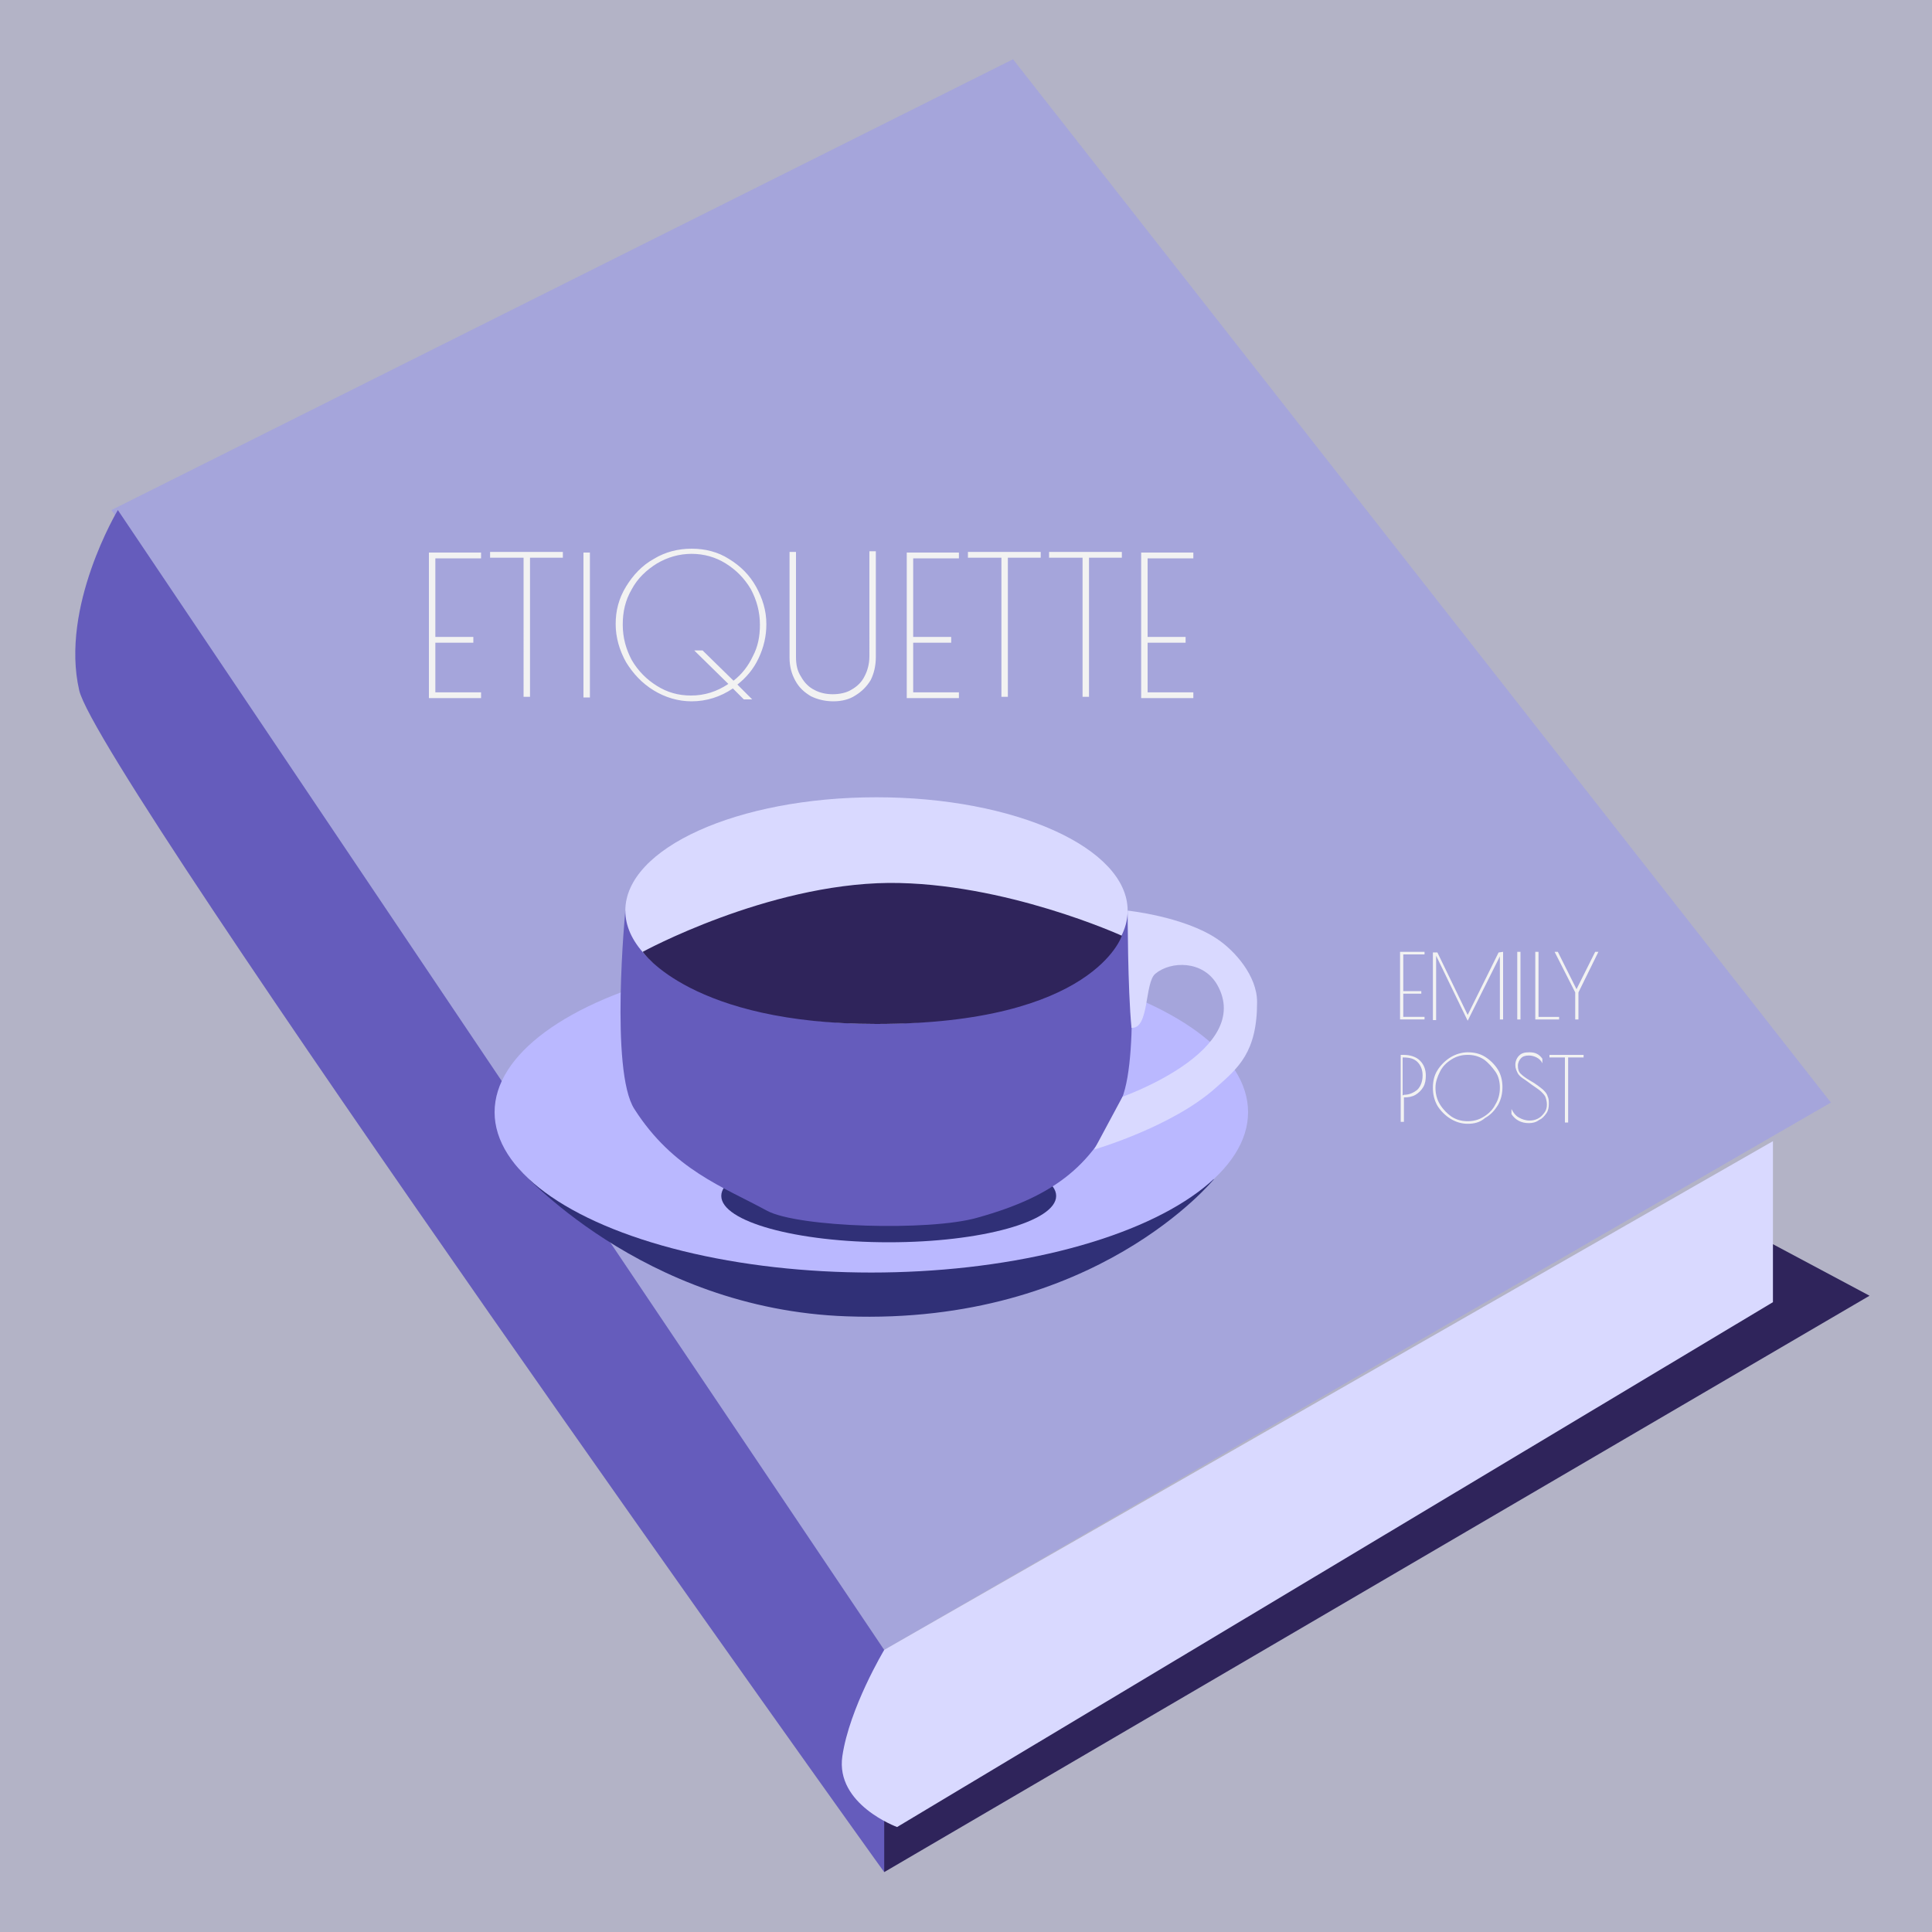 <?xml version="1.0" encoding="utf-8"?>
<!-- Generator: Adobe Illustrator 24.1.2, SVG Export Plug-In . SVG Version: 6.00 Build 0)  -->
<svg version="1.1" id="Layer_1" xmlns="http://www.w3.org/2000/svg" xmlns:xlink="http://www.w3.org/1999/xlink" x="0px" y="0px"
	 viewBox="0 0 300 300" style="enable-background:new 0 0 300 300;" xml:space="preserve">
<style type="text/css">
	.st0{fill:#B3B3C6;}
	.st1{fill:#A5A5DB;}
	.st2{fill:#2F245B;}
	.st3{fill:#655CBC;}
	.st4{fill:#D9D9FF;}
	.st5{fill:#F2F2F2;}
	.st6{fill:#303077;}
	.st7{fill:#BAB8FF;}
</style>
<rect class="st0" width="300" height="300"/>
<path class="st1" d="M137.3,256.2l-120-177l140-70l127,162L137.3,256.2z"/>
<path class="st2" d="M275.3,193.2l-140,82l2,15.5l153-89.5L275.3,193.2z"/>
<path class="st3" d="M12.3,107.2c-3-13,6-28,6-28l119,177v34.5C137.3,290.8,15.3,120.2,12.3,107.2z"/>
<path class="st4" d="M275.3,202.2v-25l-138,79c0,0-5.4,9-6.5,16.5s8.5,11,8.5,11L275.3,202.2z"/>
<path class="st5" d="M66.6,85.8h8.1v0.9h-7.1v12.2h5.9v0.9h-5.9v7.7h7.1v0.9h-8.1V85.8z M81.3,86.6h-5.2v-0.9h11.3v0.9h-5.1v21.6h-1
	C81.3,108.2,81.3,86.6,81.3,86.6z M90.6,85.8h1v22.5h-1V85.8z M119,96.9c0,1.9-0.4,3.6-1.2,5.3s-1.9,3-3.3,4.1l2.3,2.3h-1.3
	l-1.7-1.7c-1.9,1.3-4.1,2-6.4,2c-2.1,0-4.1-0.6-5.9-1.7c-1.8-1.1-3.2-2.6-4.3-4.4c-1-1.8-1.6-3.8-1.6-5.9c0-2.1,0.5-4,1.6-5.8
	s2.5-3.3,4.3-4.3c1.8-1.1,3.8-1.6,5.9-1.6c2.1,0,4.1,0.5,5.8,1.6c1.8,1.1,3.2,2.5,4.2,4.3C118.4,92.9,119,94.8,119,96.9z M107.3,108
	c2.1,0,4-0.6,5.8-1.8l-5.3-5.2h1.3l4.8,4.7c1.3-1,2.3-2.3,3-3.8c0.8-1.5,1.1-3.1,1.1-4.9c0-2-0.5-3.8-1.4-5.5c-1-1.7-2.3-3-3.9-4
	c-1.6-1-3.4-1.5-5.3-1.5c-1.9,0-3.7,0.5-5.4,1.5c-1.6,1-3,2.3-3.9,4c-1,1.7-1.4,3.5-1.4,5.5s0.5,3.8,1.4,5.5c1,1.7,2.3,3,3.9,4
	C103.6,107.5,105.3,108,107.3,108z M129.4,108.9c-1.3,0-2.5-0.3-3.5-0.8c-1-0.6-1.8-1.3-2.4-2.4s-0.9-2.2-0.9-3.6V85.7h1V102
	c0,1.2,0.2,2.2,0.8,3.1c0.5,0.9,1.2,1.6,2,2c0.9,0.5,1.9,0.7,2.9,0.7s2.1-0.2,2.9-0.7c0.9-0.5,1.6-1.2,2-2c0.5-0.9,0.8-2,0.8-3.2
	V85.6h1V102c0,1.4-0.3,2.6-0.8,3.6c-0.6,1-1.4,1.8-2.4,2.4C131.9,108.6,130.7,108.9,129.4,108.9z M140.8,85.8h8.1v0.9h-7.1v12.2h5.9
	v0.9h-5.9v7.7h7.1v0.9h-8.1V85.8z M155.5,86.6h-5.2v-0.9h11.3v0.9h-5.1v21.6h-1V86.6z M168.1,86.6h-5.2v-0.9h11.3v0.9h-5.1v21.6h-1
	V86.6z M177.2,85.8h8.1v0.9h-7.1v12.2h5.9v0.9h-5.9v7.7h7.1v0.9h-8.1V85.8z"/>
<path class="st5" d="M217.4,147.8h3.8v0.4h-3.3v5.7h2.8v0.4h-2.8v3.6h3.3v0.4h-3.8L217.4,147.8L217.4,147.8z M233.4,147.8v10.5h-0.5
	v-9.8l-5,10l-4.9-10.1v10h-0.5v-10.5h0.7l4.7,9.7l4.8-9.7L233.4,147.8L233.4,147.8z M235.6,147.8h0.5v10.5h-0.5V147.8z M238.4,147.8
	h0.5v10.1h3.2v0.4h-3.7V147.8z M248.2,147.8l-3.1,6.3v4.2h-0.5v-4.2l-3.2-6.3h0.5l2.9,5.8l2.9-5.8H248.2z M217.4,163.8h0.5
	c1.1,0,2,0.3,2.6,0.9c0.6,0.6,0.9,1.4,0.9,2.3c0,0.7-0.1,1.3-0.4,1.8c-0.3,0.5-0.7,0.9-1.2,1.2s-1.1,0.4-1.7,0.4H218v3.8h-0.5v-10.4
	H217.4z M218,170c0.8,0,1.5-0.3,2.1-0.8c0.5-0.5,0.8-1.3,0.8-2.2s-0.3-1.6-0.8-2.1s-1.2-0.7-2.2-0.7h-0.1v5.9L218,170L218,170z
	 M227.9,174.5c-1,0-1.9-0.3-2.7-0.8s-1.5-1.2-2-2c-0.5-0.9-0.7-1.8-0.7-2.8s0.2-1.9,0.7-2.7s1.2-1.5,2-2s1.8-0.8,2.7-0.8
	c1,0,1.9,0.2,2.7,0.7c0.8,0.5,1.5,1.2,2,2s0.7,1.8,0.7,2.7c0,1-0.2,1.9-0.7,2.8c-0.5,0.8-1.1,1.5-2,2
	C229.8,174.3,228.9,174.5,227.9,174.5z M227.9,174.1c0.9,0,1.7-0.2,2.5-0.7s1.4-1.1,1.8-1.9c0.5-0.8,0.7-1.7,0.7-2.6
	c0-0.9-0.2-1.8-0.7-2.5s-1.1-1.4-1.8-1.9c-0.8-0.5-1.6-0.7-2.5-0.7s-1.7,0.2-2.5,0.7s-1.4,1.1-1.8,1.9c-0.4,0.8-0.7,1.6-0.7,2.5
	s0.2,1.8,0.7,2.6s1.1,1.4,1.8,1.9C226.2,173.9,227,174.1,227.9,174.1z M237.4,174.4c-1.2,0-2.1-0.5-2.7-1.4v-0.8
	c0.3,0.6,0.6,1,1.1,1.3s1.1,0.5,1.7,0.5c0.5,0,0.9-0.1,1.3-0.3s0.7-0.5,1-0.9s0.4-0.8,0.4-1.3c0-0.4-0.1-0.8-0.2-1.1
	s-0.4-0.6-0.7-0.9c-0.3-0.3-0.8-0.6-1.5-1.1l-0.4-0.3c-0.4-0.3-0.7-0.5-1-0.7s-0.5-0.4-0.7-0.7c-0.2-0.4-0.4-0.8-0.4-1.3
	c0-0.6,0.2-1.1,0.6-1.5s0.9-0.5,1.6-0.5c0.9,0,1.5,0.3,2,1v0.7c-0.2-0.4-0.5-0.7-0.9-0.9s-0.8-0.3-1.2-0.3c-0.5,0-0.9,0.1-1.2,0.4
	c-0.3,0.3-0.5,0.7-0.5,1.2s0.1,0.9,0.4,1.2s0.8,0.7,1.5,1.1c0.9,0.5,1.5,1,2,1.4c0.3,0.3,0.6,0.6,0.7,1c0.2,0.4,0.2,0.8,0.2,1.2
	c0,0.6-0.1,1.1-0.4,1.5s-0.6,0.8-1.1,1C238.5,174.3,237.9,174.4,237.4,174.4z M243,164.2h-2.4v-0.4h5.3v0.4h-2.4v10.1H243V164.2z"/>
<path class="st6" d="M80.5,181.4c0,0,19.1,21.9,51,23c38.6,1.4,57-21.3,57-21.3L80.5,181.4z"/>
<ellipse class="st7" cx="135.3" cy="172.7" rx="58.5" ry="24.9"/>
<ellipse class="st6" cx="138" cy="185.7" rx="26" ry="7.2"/>
<path class="st3" d="M119.1,188c-6.8-3.7-14.6-6.4-20.6-15.8c-3.8-5.9-1.4-30.8-1.4-30.8h78c0,0,2,22-0.9,29.2
	c-4.1,10.1-10.2,15.1-22.5,18.5C144.3,191.2,123.9,190.6,119.1,188z"/>
<ellipse class="st4" cx="136.1" cy="141.4" rx="39" ry="17.6"/>
<path class="st2" d="M174.2,145.3c0,0-18.2-8.3-36.2-8.2c-19,0.2-38.2,10.7-38.2,10.7s7.6,11.2,36.3,11.2
	C169.9,159,174.2,145.3,174.2,145.3z"/>
<path class="st4" d="M175.1,141.4c0,0,8.7,0.9,13.9,4.4c2.7,1.8,6.2,5.7,6.2,9.8c0,7.8-2.9,10.2-6.4,13.3
	c-6.8,6.1-18.9,9.6-18.9,9.6l4.4-8.2c0,0,20.5-7.2,14.7-17.4c-2.2-3.8-7.2-3.7-9.6-1.7c-1.7,1.4-0.9,8.6-3.7,8.4
	C175.1,153.6,175.1,141.4,175.1,141.4z"/>
</svg>
